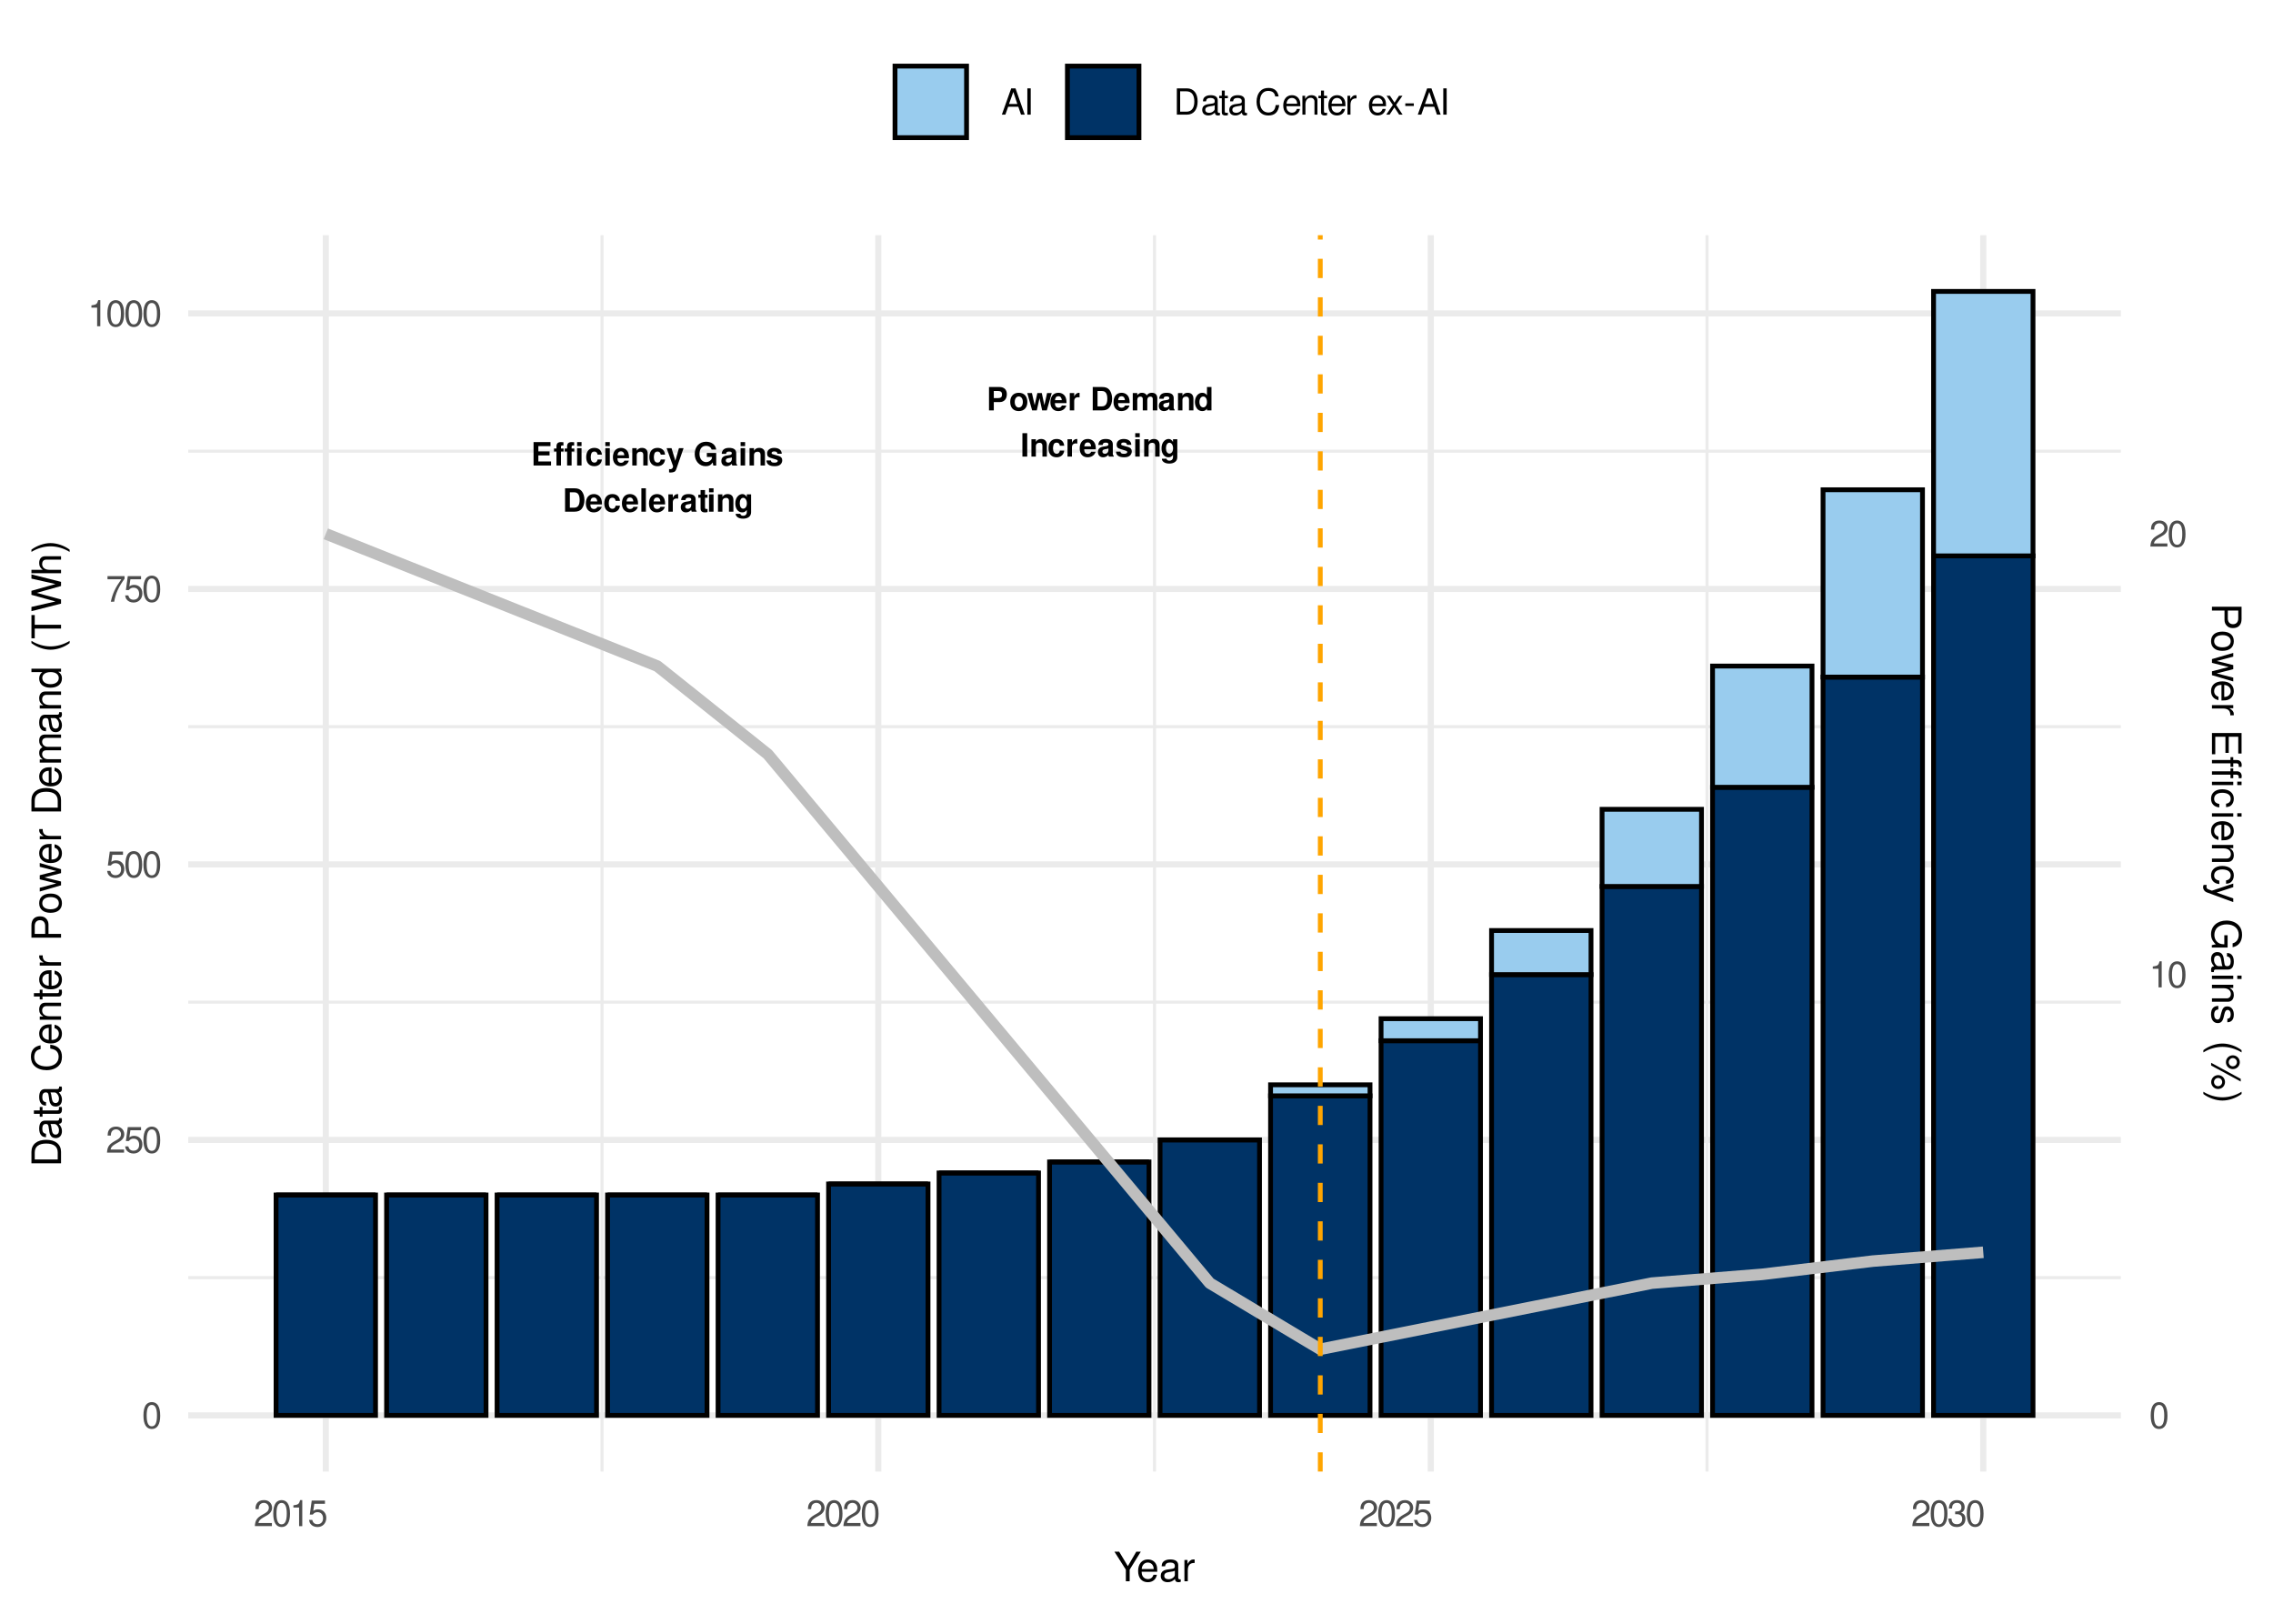 <?xml version="1.0" encoding="UTF-8"?>
<svg xmlns="http://www.w3.org/2000/svg" xmlns:xlink="http://www.w3.org/1999/xlink" width="504" height="360" viewBox="0 0 504 360">
<defs>
<g>
<g id="glyph-0-0">
<path d="M 1.609 -1.844 L 2.938 -1.844 C 3.891 -1.844 4.5 -2.531 4.5 -3.578 C 4.5 -4.609 3.906 -5.188 2.828 -5.188 L 0.547 -5.188 L 0.547 0 L 1.609 0 Z M 1.609 -2.734 L 1.609 -4.297 L 2.609 -4.297 C 3.172 -4.297 3.438 -4.047 3.438 -3.516 C 3.438 -2.984 3.172 -2.734 2.609 -2.734 Z M 1.609 -2.734 "/>
</g>
<g id="glyph-0-1">
<path d="M 2.141 -3.906 C 0.969 -3.906 0.25 -3.125 0.25 -1.875 C 0.25 -0.609 0.969 0.156 2.141 0.156 C 3.312 0.156 4.047 -0.609 4.047 -1.844 C 4.047 -3.141 3.344 -3.906 2.141 -3.906 Z M 2.141 -3.094 C 2.688 -3.094 3.047 -2.609 3.047 -1.859 C 3.047 -1.141 2.688 -0.641 2.141 -0.641 C 1.609 -0.641 1.25 -1.125 1.25 -1.875 C 1.25 -2.609 1.609 -3.094 2.141 -3.094 Z M 2.141 -3.094 "/>
</g>
<g id="glyph-0-2">
<path d="M 4.359 0 L 5.453 -3.844 L 4.422 -3.844 L 3.828 -1.156 L 3.25 -3.844 L 2.266 -3.844 L 1.672 -1.156 L 1.062 -3.844 L 0.031 -3.844 L 1.109 0 L 2.141 0 L 2.75 -2.703 L 3.328 0 Z M 4.359 0 "/>
</g>
<g id="glyph-0-3">
<path d="M 3.719 -1.609 C 3.734 -1.688 3.734 -1.734 3.734 -1.781 C 3.734 -2.156 3.672 -2.516 3.578 -2.781 C 3.328 -3.484 2.703 -3.906 1.938 -3.906 C 0.828 -3.906 0.156 -3.109 0.156 -1.812 C 0.156 -0.594 0.828 0.156 1.906 0.156 C 2.766 0.156 3.469 -0.312 3.688 -1.078 L 2.703 -1.078 C 2.594 -0.781 2.312 -0.594 1.953 -0.594 C 1.656 -0.594 1.438 -0.719 1.297 -0.938 C 1.203 -1.078 1.172 -1.25 1.156 -1.609 Z M 1.172 -2.266 C 1.234 -2.859 1.484 -3.141 1.922 -3.141 C 2.375 -3.141 2.641 -2.844 2.688 -2.266 Z M 1.172 -2.266 "/>
</g>
<g id="glyph-0-4">
<path d="M 0.453 -3.844 L 0.453 0 L 1.438 0 L 1.438 -2.047 C 1.438 -2.625 1.734 -2.922 2.312 -2.922 C 2.422 -2.922 2.5 -2.906 2.625 -2.891 L 2.625 -3.891 C 2.578 -3.906 2.547 -3.906 2.516 -3.906 C 2.047 -3.906 1.656 -3.609 1.438 -3.078 L 1.438 -3.844 Z M 0.453 -3.844 "/>
</g>
<g id="glyph-0-5">
</g>
<g id="glyph-0-6">
<path d="M 0.547 0 L 2.578 0 C 3.359 0 3.859 -0.188 4.219 -0.609 C 4.625 -1.094 4.844 -1.781 4.844 -2.594 C 4.844 -3.391 4.625 -4.094 4.219 -4.578 C 3.859 -5 3.375 -5.188 2.578 -5.188 L 0.547 -5.188 Z M 1.609 -0.891 L 1.609 -4.297 L 2.578 -4.297 C 3.375 -4.297 3.781 -3.734 3.781 -2.594 C 3.781 -1.453 3.375 -0.891 2.578 -0.891 Z M 1.609 -0.891 "/>
</g>
<g id="glyph-0-7">
<path d="M 0.422 -3.844 L 0.422 0 L 1.422 0 L 1.422 -2.297 C 1.422 -2.781 1.672 -3.062 2.109 -3.062 C 2.438 -3.062 2.641 -2.859 2.641 -2.562 L 2.641 0 L 3.641 0 L 3.641 -2.297 C 3.641 -2.766 3.891 -3.062 4.328 -3.062 C 4.656 -3.062 4.859 -2.859 4.859 -2.562 L 4.859 0 L 5.859 0 L 5.859 -2.719 C 5.859 -3.469 5.406 -3.906 4.641 -3.906 C 4.141 -3.906 3.812 -3.734 3.516 -3.328 C 3.328 -3.703 2.938 -3.906 2.469 -3.906 C 2.031 -3.906 1.734 -3.766 1.422 -3.359 L 1.422 -3.844 Z M 0.422 -3.844 "/>
</g>
<g id="glyph-0-8">
<path d="M 3.719 -0.125 C 3.562 -0.281 3.5 -0.391 3.5 -0.594 L 3.5 -2.719 C 3.5 -3.5 2.969 -3.906 1.922 -3.906 C 0.891 -3.906 0.344 -3.469 0.281 -2.578 L 1.25 -2.578 C 1.297 -2.969 1.453 -3.094 1.953 -3.094 C 2.328 -3.094 2.531 -2.969 2.531 -2.719 C 2.531 -2.594 2.453 -2.484 2.359 -2.422 C 2.219 -2.344 2.219 -2.344 1.734 -2.266 L 1.328 -2.203 C 0.562 -2.062 0.203 -1.672 0.203 -0.984 C 0.203 -0.297 0.656 0.156 1.359 0.156 C 1.797 0.156 2.172 -0.016 2.531 -0.391 C 2.531 -0.188 2.547 -0.109 2.641 0 L 3.719 0 Z M 2.531 -1.547 C 2.531 -0.969 2.234 -0.641 1.734 -0.641 C 1.406 -0.641 1.188 -0.812 1.188 -1.109 C 1.188 -1.406 1.344 -1.547 1.766 -1.625 L 2.109 -1.688 C 2.375 -1.734 2.406 -1.75 2.531 -1.812 Z M 2.531 -1.547 "/>
</g>
<g id="glyph-0-9">
<path d="M 0.453 -3.844 L 0.453 0 L 1.438 0 L 1.438 -2.297 C 1.438 -2.766 1.75 -3.062 2.25 -3.062 C 2.672 -3.062 2.891 -2.828 2.891 -2.375 L 2.891 0 L 3.875 0 L 3.875 -2.578 C 3.875 -3.422 3.422 -3.906 2.594 -3.906 C 2.078 -3.906 1.734 -3.719 1.438 -3.281 L 1.438 -3.844 Z M 0.453 -3.844 "/>
</g>
<g id="glyph-0-10">
<path d="M 2.875 0 L 3.875 0 L 3.875 -5.188 L 2.875 -5.188 L 2.875 -3.344 C 2.625 -3.719 2.297 -3.906 1.812 -3.906 C 0.906 -3.906 0.203 -3.016 0.203 -1.859 C 0.203 -1.344 0.359 -0.812 0.625 -0.453 C 0.875 -0.078 1.344 0.156 1.812 0.156 C 2.297 0.156 2.625 0 2.875 -0.391 Z M 2.047 -3.078 C 2.547 -3.078 2.875 -2.594 2.875 -1.844 C 2.875 -1.156 2.531 -0.672 2.047 -0.672 C 1.547 -0.672 1.203 -1.156 1.203 -1.859 C 1.203 -2.578 1.547 -3.078 2.047 -3.078 Z M 2.047 -3.078 "/>
</g>
<g id="glyph-0-11">
<path d="M 1.516 -5.188 L 0.453 -5.188 L 0.453 0 L 1.516 0 Z M 1.516 -5.188 "/>
</g>
<g id="glyph-0-12">
<path d="M 3.719 -2.406 C 3.641 -3.344 3.016 -3.906 2.047 -3.906 C 0.906 -3.906 0.234 -3.156 0.234 -1.844 C 0.234 -0.578 0.906 0.156 2.047 0.156 C 2.969 0.156 3.625 -0.406 3.719 -1.328 L 2.766 -1.328 C 2.641 -0.828 2.438 -0.641 2.047 -0.641 C 1.531 -0.641 1.234 -1.094 1.234 -1.844 C 1.234 -2.219 1.312 -2.547 1.422 -2.766 C 1.547 -2.984 1.766 -3.094 2.047 -3.094 C 2.453 -3.094 2.641 -2.906 2.766 -2.406 Z M 3.719 -2.406 "/>
</g>
<g id="glyph-0-13">
<path d="M 3.594 -2.609 C 3.578 -3.406 2.953 -3.906 1.922 -3.906 C 0.953 -3.906 0.344 -3.406 0.344 -2.625 C 0.344 -2.375 0.422 -2.141 0.547 -2 C 0.688 -1.859 0.812 -1.797 1.188 -1.672 L 2.375 -1.312 C 2.609 -1.234 2.703 -1.156 2.703 -1 C 2.703 -0.766 2.422 -0.625 1.969 -0.625 C 1.703 -0.625 1.5 -0.656 1.375 -0.75 C 1.266 -0.828 1.219 -0.906 1.188 -1.109 L 0.203 -1.109 C 0.234 -0.266 0.859 0.156 2.016 0.156 C 2.547 0.156 2.953 0.047 3.234 -0.172 C 3.531 -0.406 3.703 -0.766 3.703 -1.141 C 3.703 -1.641 3.453 -1.953 2.938 -2.109 L 1.688 -2.469 C 1.406 -2.547 1.344 -2.609 1.344 -2.766 C 1.344 -2.984 1.562 -3.125 1.906 -3.125 C 2.391 -3.125 2.625 -2.953 2.625 -2.609 Z M 3.594 -2.609 "/>
</g>
<g id="glyph-0-14">
<path d="M 1.469 -3.844 L 0.469 -3.844 L 0.469 0 L 1.469 0 Z M 1.469 -5.188 L 0.469 -5.188 L 0.469 -4.297 L 1.469 -4.297 Z M 1.469 -5.188 "/>
</g>
<g id="glyph-0-15">
<path d="M 2.844 -3.844 L 2.844 -3.25 C 2.562 -3.703 2.266 -3.906 1.859 -3.906 C 1.516 -3.906 1.141 -3.734 0.875 -3.453 C 0.484 -3.062 0.297 -2.5 0.297 -1.828 C 0.297 -0.641 0.922 0.156 1.828 0.156 C 2.25 0.156 2.5 0.031 2.844 -0.391 L 2.844 0.125 C 2.844 0.594 2.516 0.906 2.047 0.906 C 1.688 0.906 1.469 0.75 1.391 0.469 L 0.375 0.469 C 0.375 0.766 0.484 0.969 0.75 1.188 C 1.047 1.422 1.469 1.547 2.016 1.547 C 3.125 1.547 3.797 1.016 3.797 0.125 L 3.797 -3.844 Z M 2.047 -3.078 C 2.516 -3.078 2.859 -2.547 2.859 -1.844 C 2.859 -1.141 2.531 -0.672 2.031 -0.672 C 1.594 -0.672 1.281 -1.141 1.281 -1.844 C 1.281 -2.562 1.594 -3.078 2.047 -3.078 Z M 2.047 -3.078 "/>
</g>
<g id="glyph-0-16">
<path d="M 1.625 -2.234 L 4.109 -2.234 L 4.109 -3.125 L 1.625 -3.125 L 1.625 -4.297 L 4.312 -4.297 L 4.312 -5.188 L 0.562 -5.188 L 0.562 0 L 4.438 0 L 4.438 -0.891 L 1.625 -0.891 Z M 1.625 -2.234 "/>
</g>
<g id="glyph-0-17">
<path d="M 2.219 -3.766 L 1.641 -3.766 L 1.641 -4.141 C 1.641 -4.344 1.719 -4.438 1.906 -4.438 C 2 -4.438 2.094 -4.422 2.188 -4.422 L 2.188 -5.156 C 1.969 -5.172 1.766 -5.188 1.625 -5.188 C 0.953 -5.188 0.641 -4.875 0.641 -4.219 L 0.641 -3.766 L 0.094 -3.766 L 0.094 -3.094 L 0.641 -3.094 L 0.641 0 L 1.641 0 L 1.641 -3.094 L 2.219 -3.094 Z M 4.594 -3.766 L 4 -3.766 L 4 -4.141 C 4 -4.344 4.094 -4.438 4.266 -4.438 C 4.359 -4.438 4.453 -4.422 4.562 -4.422 L 4.562 -5.156 C 4.344 -5.172 4.141 -5.188 3.984 -5.188 C 3.328 -5.188 3 -4.875 3 -4.219 L 3 -3.766 L 2.469 -3.766 L 2.469 -3.094 L 3 -3.094 L 3 0 L 4 0 L 4 -3.094 L 4.594 -3.094 Z M 6.203 -3.844 L 5.219 -3.844 L 5.219 0 L 6.203 0 Z M 6.203 -5.188 L 5.219 -5.188 L 5.219 -4.297 L 6.203 -4.297 Z M 6.203 -5.188 "/>
</g>
<g id="glyph-0-18">
<path d="M 2.797 -3.844 L 2 -1.047 L 1.156 -3.844 L 0.062 -3.844 L 1.5 0.156 C 1.5 0.547 1.25 0.828 0.875 0.828 C 0.797 0.828 0.734 0.812 0.609 0.781 L 0.609 1.531 C 0.766 1.547 0.844 1.562 0.969 1.562 C 1.219 1.562 1.5 1.5 1.688 1.438 C 1.969 1.328 2.078 1.172 2.25 0.703 L 3.828 -3.844 Z M 2.797 -3.844 "/>
</g>
<g id="glyph-0-19">
<path d="M 5.062 -2.781 L 2.984 -2.781 L 2.984 -1.891 L 4.156 -1.891 C 4.125 -1.609 4.062 -1.422 3.906 -1.25 C 3.641 -0.938 3.25 -0.75 2.844 -0.75 C 1.969 -0.75 1.359 -1.5 1.359 -2.562 C 1.359 -3.688 1.906 -4.359 2.812 -4.359 C 3.188 -4.359 3.5 -4.25 3.734 -4.047 C 3.875 -3.922 3.953 -3.797 4.047 -3.531 L 5.062 -3.531 C 4.922 -4.594 4.062 -5.266 2.812 -5.266 C 1.312 -5.266 0.297 -4.172 0.297 -2.547 C 0.297 -0.984 1.328 0.156 2.719 0.156 C 3.422 0.156 3.891 -0.078 4.281 -0.672 L 4.422 0.016 L 5.062 0.016 Z M 5.062 -2.781 "/>
</g>
<g id="glyph-0-20">
<path d="M 1.469 -5.188 L 0.469 -5.188 L 0.469 0 L 1.469 0 Z M 1.469 -5.188 "/>
</g>
<g id="glyph-0-21">
<path d="M 2.141 -3.766 L 1.578 -3.766 L 1.578 -4.797 L 0.594 -4.797 L 0.594 -3.766 L 0.094 -3.766 L 0.094 -3.094 L 0.594 -3.094 L 0.594 -0.734 C 0.594 -0.141 0.906 0.156 1.562 0.156 C 1.797 0.156 1.953 0.141 2.141 0.078 L 2.141 -0.609 C 2.047 -0.594 1.984 -0.594 1.906 -0.594 C 1.656 -0.594 1.578 -0.672 1.578 -1.016 L 1.578 -3.094 L 2.141 -3.094 Z M 2.141 -3.766 "/>
</g>
<g id="glyph-1-0">
<path d="M 2.203 -5.781 C 1.672 -5.781 1.188 -5.547 0.891 -5.156 C 0.531 -4.641 0.344 -3.875 0.344 -2.797 C 0.344 -0.844 0.984 0.188 2.203 0.188 C 3.406 0.188 4.062 -0.844 4.062 -2.75 C 4.062 -3.875 3.875 -4.625 3.5 -5.156 C 3.203 -5.547 2.734 -5.781 2.203 -5.781 Z M 2.203 -5.156 C 2.953 -5.156 3.344 -4.391 3.344 -2.812 C 3.344 -1.172 2.969 -0.406 2.188 -0.406 C 1.438 -0.406 1.062 -1.203 1.062 -2.797 C 1.062 -4.391 1.438 -5.156 2.203 -5.156 Z M 2.203 -5.156 "/>
</g>
<g id="glyph-1-1">
<path d="M 4.047 -0.703 L 1.062 -0.703 C 1.141 -1.172 1.391 -1.484 2.094 -1.906 L 2.891 -2.359 C 3.688 -2.797 4.094 -3.391 4.094 -4.094 C 4.094 -4.578 3.891 -5.031 3.562 -5.328 C 3.219 -5.641 2.812 -5.781 2.266 -5.781 C 1.547 -5.781 1.016 -5.531 0.703 -5.031 C 0.5 -4.734 0.422 -4.375 0.406 -3.781 L 1.109 -3.781 C 1.125 -4.172 1.172 -4.406 1.266 -4.594 C 1.453 -4.953 1.828 -5.172 2.25 -5.172 C 2.891 -5.172 3.375 -4.703 3.375 -4.078 C 3.375 -3.609 3.109 -3.219 2.594 -2.922 L 1.859 -2.5 C 0.688 -1.812 0.344 -1.266 0.266 -0.016 L 4.047 -0.016 Z M 4.047 -0.703 "/>
</g>
<g id="glyph-1-2">
<path d="M 3.812 -5.672 L 0.875 -5.672 L 0.453 -2.578 L 1.109 -2.578 C 1.438 -2.969 1.703 -3.109 2.156 -3.109 C 2.906 -3.109 3.391 -2.594 3.391 -1.75 C 3.391 -0.938 2.906 -0.438 2.141 -0.438 C 1.531 -0.438 1.156 -0.75 0.984 -1.391 L 0.281 -1.391 C 0.375 -0.922 0.453 -0.703 0.625 -0.5 C 0.938 -0.062 1.516 0.188 2.156 0.188 C 3.297 0.188 4.109 -0.641 4.109 -1.844 C 4.109 -2.969 3.359 -3.734 2.266 -3.734 C 1.875 -3.734 1.547 -3.625 1.219 -3.391 L 1.453 -4.969 L 3.812 -4.969 Z M 3.812 -5.672 "/>
</g>
<g id="glyph-1-3">
<path d="M 4.156 -5.672 L 0.375 -5.672 L 0.375 -4.969 L 3.438 -4.969 C 2.078 -3.047 1.531 -1.859 1.109 0 L 1.859 0 C 2.172 -1.812 2.875 -3.375 4.156 -5.078 Z M 4.156 -5.672 "/>
</g>
<g id="glyph-1-4">
<path d="M 2.078 -4.125 L 2.078 0 L 2.781 0 L 2.781 -5.781 L 2.312 -5.781 C 2.062 -4.891 1.906 -4.781 0.812 -4.625 L 0.812 -4.125 Z M 2.078 -4.125 "/>
</g>
<g id="glyph-1-5">
<path d="M 1.766 -2.656 L 2.156 -2.656 C 2.922 -2.656 3.328 -2.297 3.328 -1.609 C 3.328 -0.875 2.891 -0.438 2.156 -0.438 C 1.391 -0.438 1.016 -0.828 0.953 -1.688 L 0.25 -1.688 C 0.281 -1.219 0.375 -0.906 0.5 -0.656 C 0.797 -0.094 1.359 0.188 2.125 0.188 C 3.297 0.188 4.047 -0.516 4.047 -1.609 C 4.047 -2.359 3.766 -2.75 3.094 -2.984 C 3.609 -3.203 3.875 -3.609 3.875 -4.188 C 3.875 -5.188 3.234 -5.781 2.156 -5.781 C 1.016 -5.781 0.406 -5.141 0.375 -3.922 L 1.078 -3.922 C 1.094 -4.266 1.125 -4.469 1.203 -4.641 C 1.375 -4.969 1.719 -5.172 2.156 -5.172 C 2.781 -5.172 3.156 -4.797 3.156 -4.172 C 3.156 -3.766 3.016 -3.516 2.703 -3.375 C 2.516 -3.297 2.25 -3.266 1.766 -3.25 Z M 1.766 -2.656 "/>
</g>
<g id="glyph-1-6">
<path d="M 3.797 -1.75 L 4.391 0 L 5.219 0 L 3.172 -5.828 L 2.219 -5.828 L 0.141 0 L 0.922 0 L 1.547 -1.75 Z M 3.578 -2.375 L 1.734 -2.375 L 2.688 -5.031 Z M 3.578 -2.375 "/>
</g>
<g id="glyph-1-7">
<path d="M 1.547 -5.828 L 0.797 -5.828 L 0.797 0 L 1.547 0 Z M 1.547 -5.828 "/>
</g>
<g id="glyph-1-8">
<path d="M 0.719 0 L 2.953 0 C 4.438 0 5.328 -1.109 5.328 -2.922 C 5.328 -4.734 4.438 -5.828 2.953 -5.828 L 0.719 -5.828 Z M 1.453 -0.656 L 1.453 -5.172 L 2.828 -5.172 C 3.984 -5.172 4.594 -4.406 4.594 -2.906 C 4.594 -1.438 3.984 -0.656 2.828 -0.656 Z M 1.453 -0.656 "/>
</g>
<g id="glyph-1-9">
<path d="M 4.281 -0.391 C 4.203 -0.375 4.172 -0.375 4.141 -0.375 C 3.906 -0.375 3.781 -0.5 3.781 -0.703 L 3.781 -3.172 C 3.781 -3.906 3.234 -4.312 2.203 -4.312 C 1.578 -4.312 1.094 -4.141 0.812 -3.828 C 0.609 -3.609 0.531 -3.375 0.516 -2.953 L 1.188 -2.953 C 1.25 -3.469 1.547 -3.703 2.172 -3.703 C 2.781 -3.703 3.109 -3.469 3.109 -3.078 L 3.109 -2.891 C 3.109 -2.609 2.953 -2.5 2.422 -2.438 C 1.469 -2.312 1.328 -2.281 1.078 -2.172 C 0.578 -1.969 0.344 -1.594 0.344 -1.062 C 0.344 -0.297 0.859 0.188 1.719 0.188 C 2.234 0.188 2.656 0 3.141 -0.438 C 3.188 0 3.391 0.188 3.828 0.188 C 3.969 0.188 4.062 0.172 4.281 0.109 Z M 3.109 -1.312 C 3.109 -1.094 3.047 -0.953 2.844 -0.781 C 2.578 -0.531 2.25 -0.406 1.859 -0.406 C 1.344 -0.406 1.031 -0.641 1.031 -1.078 C 1.031 -1.516 1.312 -1.734 2.047 -1.844 C 2.75 -1.938 2.891 -1.969 3.109 -2.078 Z M 3.109 -1.312 "/>
</g>
<g id="glyph-1-10">
<path d="M 2.031 -4.188 L 1.344 -4.188 L 1.344 -5.344 L 0.688 -5.344 L 0.688 -4.188 L 0.109 -4.188 L 0.109 -3.641 L 0.688 -3.641 L 0.688 -0.484 C 0.688 -0.047 0.969 0.188 1.484 0.188 C 1.656 0.188 1.812 0.172 2.031 0.125 L 2.031 -0.438 C 1.938 -0.406 1.844 -0.406 1.719 -0.406 C 1.422 -0.406 1.344 -0.484 1.344 -0.781 L 1.344 -3.641 L 2.031 -3.641 Z M 2.031 -4.188 "/>
</g>
<g id="glyph-1-11">
</g>
<g id="glyph-1-12">
<path d="M 5.297 -4.031 C 5.062 -5.297 4.328 -5.922 3.047 -5.922 C 2.266 -5.922 1.625 -5.688 1.203 -5.203 C 0.672 -4.625 0.391 -3.797 0.391 -2.844 C 0.391 -1.891 0.688 -1.062 1.219 -0.5 C 1.688 -0.031 2.25 0.188 3.016 0.188 C 4.438 0.188 5.234 -0.578 5.422 -2.125 L 4.641 -2.125 C 4.578 -1.734 4.5 -1.453 4.391 -1.219 C 4.141 -0.75 3.641 -0.469 3.031 -0.469 C 1.859 -0.469 1.125 -1.406 1.125 -2.859 C 1.125 -4.359 1.828 -5.266 2.953 -5.266 C 3.438 -5.266 3.875 -5.141 4.109 -4.906 C 4.328 -4.703 4.453 -4.469 4.531 -4.031 Z M 5.297 -4.031 "/>
</g>
<g id="glyph-1-13">
<path d="M 4.109 -1.875 C 4.109 -2.516 4.062 -2.891 3.938 -3.203 C 3.656 -3.891 3.031 -4.312 2.234 -4.312 C 1.078 -4.312 0.312 -3.422 0.312 -2.047 C 0.312 -0.656 1.047 0.188 2.219 0.188 C 3.188 0.188 3.844 -0.359 4.016 -1.266 L 3.344 -1.266 C 3.156 -0.719 2.781 -0.438 2.25 -0.438 C 1.828 -0.438 1.469 -0.625 1.234 -0.969 C 1.078 -1.219 1.031 -1.453 1.016 -1.875 Z M 1.031 -2.422 C 1.094 -3.188 1.562 -3.703 2.234 -3.703 C 2.906 -3.703 3.391 -3.172 3.391 -2.422 Z M 1.031 -2.422 "/>
</g>
<g id="glyph-1-14">
<path d="M 0.562 -4.188 L 0.562 0 L 1.234 0 L 1.234 -2.312 C 1.234 -3.172 1.688 -3.734 2.375 -3.734 C 2.891 -3.734 3.234 -3.406 3.234 -2.906 L 3.234 0 L 3.891 0 L 3.891 -3.172 C 3.891 -3.859 3.375 -4.312 2.562 -4.312 C 1.938 -4.312 1.547 -4.078 1.172 -3.484 L 1.172 -4.188 Z M 0.562 -4.188 "/>
</g>
<g id="glyph-1-15">
<path d="M 0.547 -4.188 L 0.547 0 L 1.219 0 L 1.219 -2.172 C 1.234 -3.188 1.641 -3.625 2.562 -3.609 L 2.562 -4.281 C 2.453 -4.297 2.391 -4.312 2.312 -4.312 C 1.875 -4.312 1.547 -4.062 1.172 -3.438 L 1.172 -4.188 Z M 0.547 -4.188 "/>
</g>
<g id="glyph-1-16">
<path d="M 2.344 -2.172 L 3.75 -4.188 L 2.984 -4.188 L 1.984 -2.672 L 0.969 -4.188 L 0.219 -4.188 L 1.609 -2.141 L 0.141 0 L 0.891 0 L 1.953 -1.609 L 3.016 0 L 3.781 0 Z M 2.344 -2.172 "/>
</g>
<g id="glyph-1-17">
<path d="M 2.266 -2.5 L 0.375 -2.5 L 0.375 -1.922 L 2.266 -1.922 Z M 2.266 -2.5 "/>
</g>
<g id="glyph-2-0">
<path d="M 3.484 -2.578 L 5.953 -6.562 L 4.953 -6.562 L 3.078 -3.359 L 1.156 -6.562 L 0.109 -6.562 L 2.641 -2.578 L 2.641 0 L 3.484 0 Z M 3.484 -2.578 "/>
</g>
<g id="glyph-2-1">
<path d="M 4.609 -2.109 C 4.609 -2.828 4.562 -3.266 4.422 -3.609 C 4.125 -4.391 3.406 -4.844 2.516 -4.844 C 1.203 -4.844 0.359 -3.859 0.359 -2.297 C 0.359 -0.734 1.172 0.203 2.5 0.203 C 3.578 0.203 4.328 -0.406 4.516 -1.438 L 3.766 -1.438 C 3.562 -0.812 3.125 -0.484 2.531 -0.484 C 2.047 -0.484 1.641 -0.703 1.391 -1.094 C 1.219 -1.375 1.156 -1.641 1.141 -2.109 Z M 1.156 -2.719 C 1.219 -3.594 1.75 -4.156 2.516 -4.156 C 3.281 -4.156 3.812 -3.562 3.812 -2.719 Z M 1.156 -2.719 "/>
</g>
<g id="glyph-2-2">
<path d="M 4.812 -0.438 C 4.734 -0.422 4.703 -0.422 4.656 -0.422 C 4.391 -0.422 4.25 -0.562 4.25 -0.797 L 4.25 -3.562 C 4.25 -4.406 3.641 -4.844 2.469 -4.844 C 1.781 -4.844 1.234 -4.656 0.906 -4.297 C 0.688 -4.062 0.609 -3.781 0.578 -3.328 L 1.344 -3.328 C 1.406 -3.891 1.75 -4.156 2.453 -4.156 C 3.125 -4.156 3.5 -3.906 3.5 -3.453 L 3.5 -3.266 C 3.484 -2.938 3.328 -2.812 2.719 -2.734 C 1.656 -2.594 1.5 -2.562 1.203 -2.453 C 0.656 -2.219 0.375 -1.797 0.375 -1.188 C 0.375 -0.328 0.969 0.203 1.922 0.203 C 2.516 0.203 3 0 3.531 -0.484 C 3.578 0 3.812 0.203 4.297 0.203 C 4.469 0.203 4.562 0.188 4.812 0.125 Z M 3.5 -1.484 C 3.5 -1.234 3.422 -1.078 3.203 -0.875 C 2.891 -0.594 2.531 -0.453 2.094 -0.453 C 1.5 -0.453 1.156 -0.734 1.156 -1.203 C 1.156 -1.703 1.484 -1.953 2.297 -2.062 C 3.094 -2.172 3.25 -2.219 3.5 -2.328 Z M 3.5 -1.484 "/>
</g>
<g id="glyph-2-3">
<path d="M 0.625 -4.719 L 0.625 0 L 1.375 0 L 1.375 -2.453 C 1.391 -3.578 1.859 -4.094 2.891 -4.062 L 2.891 -4.828 C 2.766 -4.844 2.688 -4.844 2.594 -4.844 C 2.109 -4.844 1.75 -4.562 1.312 -3.859 L 1.312 -4.719 Z M 0.625 -4.719 "/>
</g>
<g id="glyph-3-0">
<path d="M 0 -0.797 L 0 -3.328 C 0 -4.984 -1.234 -6 -3.281 -6 C -5.312 -6 -6.562 -5 -6.562 -3.328 L -6.562 -0.797 Z M -0.734 -1.641 L -5.828 -1.641 L -5.828 -3.188 C -5.828 -4.484 -4.953 -5.172 -3.281 -5.172 C -1.609 -5.172 -0.734 -4.484 -0.734 -3.188 Z M -0.734 -1.641 "/>
</g>
<g id="glyph-3-1">
<path d="M -0.438 -4.812 C -0.422 -4.734 -0.422 -4.703 -0.422 -4.656 C -0.422 -4.391 -0.562 -4.25 -0.797 -4.25 L -3.562 -4.25 C -4.406 -4.25 -4.844 -3.641 -4.844 -2.469 C -4.844 -1.781 -4.656 -1.234 -4.297 -0.906 C -4.062 -0.688 -3.781 -0.609 -3.328 -0.578 L -3.328 -1.344 C -3.891 -1.406 -4.156 -1.75 -4.156 -2.453 C -4.156 -3.125 -3.906 -3.5 -3.453 -3.5 L -3.266 -3.5 C -2.938 -3.484 -2.812 -3.328 -2.734 -2.719 C -2.594 -1.656 -2.562 -1.5 -2.453 -1.203 C -2.219 -0.656 -1.797 -0.375 -1.188 -0.375 C -0.328 -0.375 0.203 -0.969 0.203 -1.922 C 0.203 -2.516 0 -3 -0.484 -3.531 C 0 -3.578 0.203 -3.812 0.203 -4.297 C 0.203 -4.469 0.188 -4.562 0.125 -4.812 Z M -1.484 -3.5 C -1.234 -3.5 -1.078 -3.422 -0.875 -3.203 C -0.594 -2.891 -0.453 -2.531 -0.453 -2.094 C -0.453 -1.5 -0.734 -1.156 -1.203 -1.156 C -1.703 -1.156 -1.953 -1.484 -2.062 -2.297 C -2.172 -3.094 -2.219 -3.25 -2.328 -3.5 Z M -1.484 -3.5 "/>
</g>
<g id="glyph-3-2">
<path d="M -4.719 -2.281 L -4.719 -1.516 L -6.016 -1.516 L -6.016 -0.766 L -4.719 -0.766 L -4.719 -0.125 L -4.109 -0.125 L -4.109 -0.766 L -0.547 -0.766 C -0.047 -0.766 0.203 -1.094 0.203 -1.672 C 0.203 -1.875 0.188 -2.031 0.141 -2.281 L -0.484 -2.281 C -0.453 -2.172 -0.453 -2.078 -0.453 -1.922 C -0.453 -1.609 -0.547 -1.516 -0.875 -1.516 L -4.109 -1.516 L -4.109 -2.281 Z M -4.719 -2.281 "/>
</g>
<g id="glyph-3-3">
</g>
<g id="glyph-3-4">
<path d="M -4.531 -5.953 C -5.969 -5.703 -6.672 -4.875 -6.672 -3.422 C -6.672 -2.547 -6.391 -1.844 -5.844 -1.344 C -5.203 -0.75 -4.266 -0.438 -3.203 -0.438 C -2.125 -0.438 -1.203 -0.766 -0.562 -1.375 C -0.031 -1.891 0.203 -2.531 0.203 -3.391 C 0.203 -5 -0.656 -5.891 -2.391 -6.094 L -2.391 -5.234 C -1.938 -5.156 -1.641 -5.062 -1.375 -4.938 C -0.844 -4.656 -0.531 -4.109 -0.531 -3.406 C -0.531 -2.094 -1.578 -1.266 -3.219 -1.266 C -4.891 -1.266 -5.938 -2.047 -5.938 -3.328 C -5.938 -3.859 -5.781 -4.359 -5.516 -4.625 C -5.297 -4.875 -5.016 -5 -4.531 -5.109 Z M -4.531 -5.953 "/>
</g>
<g id="glyph-3-5">
<path d="M -2.109 -4.609 C -2.828 -4.609 -3.266 -4.562 -3.609 -4.422 C -4.391 -4.125 -4.844 -3.406 -4.844 -2.516 C -4.844 -1.203 -3.859 -0.359 -2.297 -0.359 C -0.734 -0.359 0.203 -1.172 0.203 -2.5 C 0.203 -3.578 -0.406 -4.328 -1.438 -4.516 L -1.438 -3.766 C -0.812 -3.562 -0.484 -3.125 -0.484 -2.531 C -0.484 -2.047 -0.703 -1.641 -1.094 -1.391 C -1.375 -1.219 -1.641 -1.156 -2.109 -1.141 Z M -2.719 -1.156 C -3.594 -1.219 -4.156 -1.75 -4.156 -2.516 C -4.156 -3.281 -3.562 -3.812 -2.719 -3.812 Z M -2.719 -1.156 "/>
</g>
<g id="glyph-3-6">
<path d="M -4.719 -0.625 L 0 -0.625 L 0 -1.391 L -2.594 -1.391 C -3.562 -1.391 -4.188 -1.891 -4.188 -2.656 C -4.188 -3.266 -3.828 -3.641 -3.266 -3.641 L 0 -3.641 L 0 -4.391 L -3.562 -4.391 C -4.344 -4.391 -4.844 -3.797 -4.844 -2.891 C -4.844 -2.188 -4.578 -1.734 -3.922 -1.328 L -4.719 -1.328 Z M -4.719 -0.625 "/>
</g>
<g id="glyph-3-7">
<path d="M -4.719 -0.625 L 0 -0.625 L 0 -1.375 L -2.453 -1.375 C -3.578 -1.391 -4.094 -1.859 -4.062 -2.891 L -4.828 -2.891 C -4.844 -2.766 -4.844 -2.688 -4.844 -2.594 C -4.844 -2.109 -4.562 -1.75 -3.859 -1.312 L -4.719 -1.312 Z M -4.719 -0.625 "/>
</g>
<g id="glyph-3-8">
<path d="M -2.781 -1.656 L -2.781 -3.719 C -2.781 -4.234 -2.938 -4.641 -3.25 -4.984 C -3.609 -5.375 -4.031 -5.547 -4.641 -5.547 C -5.875 -5.547 -6.562 -4.828 -6.562 -3.531 L -6.562 -0.812 L 0 -0.812 L 0 -1.656 Z M -3.516 -1.656 L -5.828 -1.656 L -5.828 -3.406 C -5.828 -4.203 -5.391 -4.688 -4.672 -4.688 C -3.953 -4.688 -3.516 -4.203 -3.516 -3.406 Z M -3.516 -1.656 "/>
</g>
<g id="glyph-3-9">
<path d="M -4.844 -2.453 C -4.844 -1.109 -3.906 -0.328 -2.328 -0.328 C -0.734 -0.328 0.203 -1.109 0.203 -2.453 C 0.203 -3.781 -0.734 -4.594 -2.281 -4.594 C -3.922 -4.594 -4.844 -3.812 -4.844 -2.453 Z M -4.156 -2.453 C -4.156 -3.297 -3.469 -3.812 -2.297 -3.812 C -1.172 -3.812 -0.484 -3.281 -0.484 -2.453 C -0.484 -1.625 -1.172 -1.109 -2.328 -1.109 C -3.469 -1.109 -4.156 -1.625 -4.156 -2.453 Z M -4.156 -2.453 "/>
</g>
<g id="glyph-3-10">
<path d="M 0 -4.984 L -4.719 -6.375 L -4.719 -5.531 L -1.047 -4.594 L -4.719 -3.656 L -4.719 -2.75 L -1.047 -1.844 L -4.719 -0.875 L -4.719 -0.047 L 0 -1.422 L 0 -2.266 L -3.703 -3.172 L 0 -4.125 Z M 0 -4.984 "/>
</g>
<g id="glyph-3-11">
<path d="M -4.719 -0.625 L 0 -0.625 L 0 -1.391 L -2.969 -1.391 C -3.641 -1.391 -4.188 -1.875 -4.188 -2.5 C -4.188 -3.047 -3.859 -3.359 -3.25 -3.359 L 0 -3.359 L 0 -4.125 L -2.969 -4.125 C -3.641 -4.125 -4.188 -4.609 -4.188 -5.234 C -4.188 -5.781 -3.844 -6.109 -3.25 -6.109 L 0 -6.109 L 0 -6.859 L -3.531 -6.859 C -4.391 -6.859 -4.844 -6.375 -4.844 -5.484 C -4.844 -4.859 -4.656 -4.484 -4.125 -4.047 C -4.641 -3.766 -4.844 -3.391 -4.844 -2.766 C -4.844 -2.141 -4.609 -1.719 -4.047 -1.328 L -4.719 -1.328 Z M -4.719 -0.625 "/>
</g>
<g id="glyph-3-12">
<path d="M -6.562 -4.453 L -6.562 -3.703 L -4.125 -3.703 C -4.594 -3.391 -4.844 -2.891 -4.844 -2.266 C -4.844 -1.031 -3.875 -0.234 -2.359 -0.234 C -0.781 -0.234 0.203 -1.016 0.203 -2.281 C 0.203 -2.938 -0.031 -3.391 -0.625 -3.781 L 0 -3.781 L 0 -4.453 Z M -4.156 -2.391 C -4.156 -3.188 -3.438 -3.703 -2.297 -3.703 C -1.219 -3.703 -0.5 -3.188 -0.5 -2.391 C -0.5 -1.562 -1.219 -1.016 -2.328 -1.016 C -3.422 -1.016 -4.156 -1.562 -4.156 -2.391 Z M -4.156 -2.391 "/>
</g>
<g id="glyph-3-13">
<path d="M -6.562 -2.125 C -5.375 -1.219 -3.75 -0.656 -2.328 -0.656 C -0.906 -0.656 0.734 -1.219 1.906 -2.125 L 1.906 -2.625 C 0.625 -1.828 -0.891 -1.391 -2.328 -1.391 C -3.766 -1.391 -5.281 -1.828 -6.562 -2.625 Z M -6.562 -2.125 "/>
</g>
<g id="glyph-3-14">
<path d="M -5.828 -3.188 L -5.828 -5.344 L -6.562 -5.344 L -6.562 -0.188 L -5.828 -0.188 L -5.828 -2.344 L 0 -2.344 L 0 -3.188 Z M -5.828 -3.188 "/>
</g>
<g id="glyph-3-15">
<path d="M 0 -6.703 L -6.562 -8.359 L -6.562 -7.422 L -1.234 -6.219 L -6.562 -4.719 L -6.562 -3.828 L -1.234 -2.359 L -6.562 -1.141 L -6.562 -0.203 L 0 -1.875 L 0 -2.797 L -5.391 -4.266 L 0 -5.781 Z M 0 -6.703 "/>
</g>
<g id="glyph-3-16">
<path d="M -6.562 -0.625 L 0 -0.625 L 0 -1.375 L -2.594 -1.375 C -3.562 -1.375 -4.188 -1.875 -4.188 -2.656 C -4.188 -2.906 -4.125 -3.141 -3.984 -3.328 C -3.828 -3.531 -3.594 -3.625 -3.266 -3.625 L 0 -3.625 L 0 -4.375 L -3.562 -4.375 C -4.359 -4.375 -4.844 -3.812 -4.844 -2.891 C -4.844 -2.219 -4.641 -1.812 -4.062 -1.375 L -6.562 -1.375 Z M -6.562 -0.625 "/>
</g>
<g id="glyph-3-17">
<path d="M 1.906 -0.844 C 0.734 -1.734 -0.906 -2.297 -2.328 -2.297 C -3.75 -2.297 -5.375 -1.734 -6.562 -0.844 L -6.562 -0.344 C -5.281 -1.141 -3.766 -1.578 -2.328 -1.578 C -0.891 -1.578 0.625 -1.141 1.906 -0.344 Z M 1.906 -0.844 "/>
</g>
<g id="glyph-4-0">
<path d="M 2.781 1.656 L 2.781 3.719 C 2.781 4.234 2.938 4.641 3.25 4.984 C 3.609 5.375 4.031 5.547 4.641 5.547 C 5.875 5.547 6.562 4.828 6.562 3.531 L 6.562 0.812 L 0 0.812 L 0 1.656 Z M 3.516 1.656 L 5.828 1.656 L 5.828 3.406 C 5.828 4.203 5.391 4.688 4.672 4.688 C 3.953 4.688 3.516 4.203 3.516 3.406 Z M 3.516 1.656 "/>
</g>
<g id="glyph-4-1">
<path d="M 4.844 2.453 C 4.844 1.109 3.906 0.328 2.328 0.328 C 0.734 0.328 -0.203 1.109 -0.203 2.453 C -0.203 3.781 0.734 4.594 2.281 4.594 C 3.922 4.594 4.844 3.812 4.844 2.453 Z M 4.156 2.453 C 4.156 3.297 3.469 3.812 2.297 3.812 C 1.172 3.812 0.484 3.281 0.484 2.453 C 0.484 1.625 1.172 1.109 2.328 1.109 C 3.469 1.109 4.156 1.625 4.156 2.453 Z M 4.156 2.453 "/>
</g>
<g id="glyph-4-2">
<path d="M 0 4.984 L 4.719 6.375 L 4.719 5.531 L 1.047 4.594 L 4.719 3.656 L 4.719 2.75 L 1.047 1.844 L 4.719 0.875 L 4.719 0.047 L 0 1.422 L 0 2.266 L 3.703 3.172 L 0 4.125 Z M 0 4.984 "/>
</g>
<g id="glyph-4-3">
<path d="M 2.109 4.609 C 2.828 4.609 3.266 4.562 3.609 4.422 C 4.391 4.125 4.844 3.406 4.844 2.516 C 4.844 1.203 3.859 0.359 2.297 0.359 C 0.734 0.359 -0.203 1.172 -0.203 2.5 C -0.203 3.578 0.406 4.328 1.438 4.516 L 1.438 3.766 C 0.812 3.562 0.484 3.125 0.484 2.531 C 0.484 2.047 0.703 1.641 1.094 1.391 C 1.375 1.219 1.641 1.156 2.109 1.141 Z M 2.719 1.156 C 3.594 1.219 4.156 1.75 4.156 2.516 C 4.156 3.281 3.562 3.812 2.719 3.812 Z M 2.719 1.156 "/>
</g>
<g id="glyph-4-4">
<path d="M 4.719 0.625 L 0 0.625 L 0 1.375 L 2.453 1.375 C 3.578 1.391 4.094 1.859 4.062 2.891 L 4.828 2.891 C 4.844 2.766 4.844 2.688 4.844 2.594 C 4.844 2.109 4.562 1.75 3.859 1.312 L 4.719 1.312 Z M 4.719 0.625 "/>
</g>
<g id="glyph-4-5">
</g>
<g id="glyph-4-6">
<path d="M 2.984 1.641 L 2.984 5.219 L 3.719 5.219 L 3.719 1.641 L 5.828 1.641 L 5.828 5.359 L 6.562 5.359 L 6.562 0.812 L 0 0.812 L 0 5.516 L 0.734 5.516 L 0.734 1.641 Z M 2.984 1.641 "/>
</g>
<g id="glyph-4-7">
<path d="M 4.719 2.328 L 4.719 1.531 L 5.453 1.531 C 5.766 1.531 5.938 1.703 5.938 2.062 C 5.938 2.125 5.938 2.156 5.922 2.328 L 6.547 2.328 C 6.578 2.156 6.594 2.047 6.594 1.906 C 6.594 1.203 6.188 0.797 5.516 0.797 L 4.719 0.797 L 4.719 0.156 L 4.109 0.156 L 4.109 0.797 L 0 0.797 L 0 1.531 L 4.109 1.531 L 4.109 2.328 Z M 4.719 4.828 L 4.719 4.047 L 5.453 4.047 C 5.766 4.047 5.938 4.219 5.938 4.562 C 5.938 4.625 5.938 4.656 5.922 4.828 L 6.547 4.828 C 6.578 4.656 6.594 4.547 6.594 4.406 C 6.594 3.703 6.188 3.297 5.516 3.297 L 4.719 3.297 L 4.719 2.656 L 4.109 2.656 L 4.109 3.297 L 0 3.297 L 0 4.047 L 4.109 4.047 L 4.109 4.828 Z M 4.719 6.359 L 4.719 5.609 L 0 5.609 L 0 6.359 Z M 6.562 6.359 L 6.562 5.594 L 5.609 5.594 L 5.609 6.359 Z M 6.562 6.359 "/>
</g>
<g id="glyph-4-8">
<path d="M 3.125 4.234 C 3.594 4.203 3.891 4.109 4.156 3.922 C 4.594 3.594 4.844 3.031 4.844 2.375 C 4.844 1.094 3.844 0.281 2.281 0.281 C 0.75 0.281 -0.203 1.094 -0.203 2.359 C -0.203 3.484 0.469 4.203 1.625 4.297 L 1.625 3.531 C 0.859 3.406 0.484 3.031 0.484 2.391 C 0.484 1.562 1.156 1.062 2.281 1.062 C 3.453 1.062 4.156 1.547 4.156 2.359 C 4.156 3 3.781 3.391 3.125 3.484 Z M 3.125 4.234 "/>
</g>
<g id="glyph-4-9">
<path d="M 4.719 1.344 L 4.719 0.609 L 0 0.609 L 0 1.344 Z M 6.562 1.344 L 6.562 0.594 L 5.609 0.594 L 5.609 1.344 Z M 6.562 1.344 "/>
</g>
<g id="glyph-4-10">
<path d="M 4.719 0.625 L 0 0.625 L 0 1.391 L 2.594 1.391 C 3.562 1.391 4.188 1.891 4.188 2.656 C 4.188 3.266 3.828 3.641 3.266 3.641 L 0 3.641 L 0 4.391 L 3.562 4.391 C 4.344 4.391 4.844 3.797 4.844 2.891 C 4.844 2.188 4.578 1.734 3.922 1.328 L 4.719 1.328 Z M 4.719 0.625 "/>
</g>
<g id="glyph-4-11">
<path d="M 4.719 3.484 L 1.047 2.188 L 4.719 0.984 L 4.719 0.188 L -0.016 1.766 L -0.766 1.484 C -1.094 1.359 -1.219 1.203 -1.219 0.875 C -1.219 0.75 -1.203 0.641 -1.172 0.484 L -1.844 0.484 C -1.922 0.641 -1.969 0.797 -1.969 0.984 C -1.969 1.234 -1.875 1.5 -1.734 1.688 C -1.562 1.922 -1.375 2.062 -0.984 2.203 L 4.719 4.297 Z M 4.719 3.484 "/>
</g>
<g id="glyph-4-12">
<path d="M 3.469 6.375 L 3.469 3.641 L 2.734 3.641 L 2.734 5.641 L 2.547 5.641 C 1.375 5.641 0.531 4.781 0.531 3.578 C 0.531 2.922 0.781 2.312 1.203 1.922 C 1.672 1.5 2.453 1.234 3.266 1.234 C 4.875 1.234 5.938 2.156 5.938 3.531 C 5.938 4.531 5.422 5.25 4.578 5.438 L 4.578 6.297 C 5.906 6.062 6.672 5.047 6.672 3.547 C 6.672 2.75 6.469 2.094 6.031 1.578 C 5.406 0.812 4.391 0.391 3.219 0.391 C 1.203 0.391 -0.203 1.625 -0.203 3.406 C -0.203 4.297 0.125 5 0.844 5.641 L -0.031 5.844 L -0.031 6.375 Z M 3.469 6.375 "/>
</g>
<g id="glyph-4-13">
<path d="M 0.438 4.812 C 0.422 4.734 0.422 4.703 0.422 4.656 C 0.422 4.391 0.562 4.25 0.797 4.25 L 3.562 4.25 C 4.406 4.25 4.844 3.641 4.844 2.469 C 4.844 1.781 4.656 1.234 4.297 0.906 C 4.062 0.688 3.781 0.609 3.328 0.578 L 3.328 1.344 C 3.891 1.406 4.156 1.75 4.156 2.453 C 4.156 3.125 3.906 3.5 3.453 3.5 L 3.266 3.5 C 2.938 3.484 2.812 3.328 2.734 2.719 C 2.594 1.656 2.562 1.5 2.453 1.203 C 2.219 0.656 1.797 0.375 1.188 0.375 C 0.328 0.375 -0.203 0.969 -0.203 1.922 C -0.203 2.516 0 3 0.484 3.531 C 0 3.578 -0.203 3.812 -0.203 4.297 C -0.203 4.469 -0.188 4.562 -0.125 4.812 Z M 1.484 3.5 C 1.234 3.5 1.078 3.422 0.875 3.203 C 0.594 2.891 0.453 2.531 0.453 2.094 C 0.453 1.5 0.734 1.156 1.203 1.156 C 1.703 1.156 1.953 1.484 2.062 2.297 C 2.172 3.094 2.219 3.25 2.328 3.5 Z M 1.484 3.5 "/>
</g>
<g id="glyph-4-14">
<path d="M 3.406 3.938 C 4.328 3.938 4.844 3.328 4.844 2.234 C 4.844 1.141 4.281 0.422 3.406 0.422 C 2.672 0.422 2.328 0.797 2.047 1.922 L 1.875 2.625 C 1.75 3.141 1.562 3.344 1.234 3.344 C 0.781 3.344 0.484 2.906 0.484 2.25 C 0.484 1.844 0.609 1.5 0.797 1.312 C 0.938 1.203 1.078 1.141 1.406 1.094 L 1.406 0.312 C 0.312 0.344 -0.203 0.953 -0.203 2.188 C -0.203 3.375 0.375 4.125 1.281 4.125 C 1.984 4.125 2.375 3.734 2.594 2.797 L 2.766 2.078 C 2.922 1.469 3.109 1.203 3.453 1.203 C 3.891 1.203 4.156 1.594 4.156 2.203 C 4.156 2.812 3.891 3.125 3.406 3.156 Z M 3.406 3.938 "/>
</g>
<g id="glyph-4-15">
<path d="M 6.562 2.125 C 5.375 1.219 3.75 0.656 2.328 0.656 C 0.906 0.656 -0.734 1.219 -1.906 2.125 L -1.906 2.625 C -0.625 1.828 0.891 1.391 2.328 1.391 C 3.766 1.391 5.281 1.828 6.562 2.625 Z M 6.562 2.125 "/>
</g>
<g id="glyph-4-16">
<path d="M 6.172 1.797 C 6.172 0.938 5.469 0.266 4.625 0.266 C 3.781 0.266 3.094 0.938 3.094 1.797 C 3.094 2.641 3.781 3.328 4.609 3.328 C 5.484 3.328 6.172 2.656 6.172 1.797 Z M 5.531 1.797 C 5.531 2.297 5.125 2.703 4.609 2.703 C 4.125 2.703 3.719 2.297 3.719 1.797 C 3.719 1.297 4.125 0.875 4.625 0.875 C 5.125 0.875 5.531 1.281 5.531 1.797 Z M 6.375 5.484 L -0.188 1.922 L -0.188 2.516 L 6.375 6.078 Z M 2.891 6.188 C 2.891 5.344 2.219 4.656 1.375 4.656 C 0.516 4.656 -0.172 5.344 -0.172 6.203 C -0.172 7.031 0.516 7.734 1.344 7.734 C 2.219 7.734 2.891 7.062 2.891 6.188 Z M 2.266 6.188 C 2.266 6.703 1.859 7.109 1.344 7.109 C 0.859 7.109 0.453 6.703 0.453 6.203 C 0.453 5.688 0.859 5.281 1.375 5.281 C 1.859 5.281 2.266 5.688 2.266 6.188 Z M 2.266 6.188 "/>
</g>
<g id="glyph-4-17">
<path d="M -1.906 0.844 C -0.734 1.734 0.906 2.297 2.328 2.297 C 3.75 2.297 5.375 1.734 6.562 0.844 L 6.562 0.344 C 5.281 1.141 3.766 1.578 2.328 1.578 C 0.891 1.578 -0.625 1.141 -1.906 0.344 Z M -1.906 0.844 "/>
</g>
</g>
<clipPath id="clip-0">
<path clip-rule="nonzero" d="M 41.738 282 L 470.266 282 L 470.266 284 L 41.738 284 Z M 41.738 282 "/>
</clipPath>
<clipPath id="clip-1">
<path clip-rule="nonzero" d="M 41.738 221 L 470.266 221 L 470.266 223 L 41.738 223 Z M 41.738 221 "/>
</clipPath>
<clipPath id="clip-2">
<path clip-rule="nonzero" d="M 41.738 160 L 470.266 160 L 470.266 162 L 41.738 162 Z M 41.738 160 "/>
</clipPath>
<clipPath id="clip-3">
<path clip-rule="nonzero" d="M 41.738 99 L 470.266 99 L 470.266 101 L 41.738 101 Z M 41.738 99 "/>
</clipPath>
<clipPath id="clip-4">
<path clip-rule="nonzero" d="M 133 52.148 L 134 52.148 L 134 326.262 L 133 326.262 Z M 133 52.148 "/>
</clipPath>
<clipPath id="clip-5">
<path clip-rule="nonzero" d="M 255 52.148 L 257 52.148 L 257 326.262 L 255 326.262 Z M 255 52.148 "/>
</clipPath>
<clipPath id="clip-6">
<path clip-rule="nonzero" d="M 378 52.148 L 379 52.148 L 379 326.262 L 378 326.262 Z M 378 52.148 "/>
</clipPath>
<clipPath id="clip-7">
<path clip-rule="nonzero" d="M 41.738 313 L 470.266 313 L 470.266 315 L 41.738 315 Z M 41.738 313 "/>
</clipPath>
<clipPath id="clip-8">
<path clip-rule="nonzero" d="M 41.738 252 L 470.266 252 L 470.266 254 L 41.738 254 Z M 41.738 252 "/>
</clipPath>
<clipPath id="clip-9">
<path clip-rule="nonzero" d="M 41.738 190 L 470.266 190 L 470.266 193 L 41.738 193 Z M 41.738 190 "/>
</clipPath>
<clipPath id="clip-10">
<path clip-rule="nonzero" d="M 41.738 129 L 470.266 129 L 470.266 132 L 41.738 132 Z M 41.738 129 "/>
</clipPath>
<clipPath id="clip-11">
<path clip-rule="nonzero" d="M 41.738 68 L 470.266 68 L 470.266 71 L 41.738 71 Z M 41.738 68 "/>
</clipPath>
<clipPath id="clip-12">
<path clip-rule="nonzero" d="M 71 52.148 L 73 52.148 L 73 326.262 L 71 326.262 Z M 71 52.148 "/>
</clipPath>
<clipPath id="clip-13">
<path clip-rule="nonzero" d="M 194 52.148 L 196 52.148 L 196 326.262 L 194 326.262 Z M 194 52.148 "/>
</clipPath>
<clipPath id="clip-14">
<path clip-rule="nonzero" d="M 316 52.148 L 318 52.148 L 318 326.262 L 316 326.262 Z M 316 52.148 "/>
</clipPath>
<clipPath id="clip-15">
<path clip-rule="nonzero" d="M 439 52.148 L 441 52.148 L 441 326.262 L 439 326.262 Z M 439 52.148 "/>
</clipPath>
<clipPath id="clip-16">
<path clip-rule="nonzero" d="M 292 52.148 L 294 52.148 L 294 326.262 L 292 326.262 Z M 292 52.148 "/>
</clipPath>
</defs>
<rect x="-50.4" y="-36" width="604.8" height="432" fill="rgb(100%, 100%, 100%)" fill-opacity="1"/>
<g clip-path="url(#clip-0)">
<path fill="none" stroke-width="0.679" stroke-linecap="butt" stroke-linejoin="round" stroke="rgb(92.157%, 92.157%, 92.157%)" stroke-opacity="1" stroke-miterlimit="10" d="M 41.738 283.266 L 470.262 283.266 "/>
</g>
<g clip-path="url(#clip-1)">
<path fill="none" stroke-width="0.679" stroke-linecap="butt" stroke-linejoin="round" stroke="rgb(92.157%, 92.157%, 92.157%)" stroke-opacity="1" stroke-miterlimit="10" d="M 41.738 222.188 L 470.262 222.188 "/>
</g>
<g clip-path="url(#clip-2)">
<path fill="none" stroke-width="0.679" stroke-linecap="butt" stroke-linejoin="round" stroke="rgb(92.157%, 92.157%, 92.157%)" stroke-opacity="1" stroke-miterlimit="10" d="M 41.738 161.109 L 470.262 161.109 "/>
</g>
<g clip-path="url(#clip-3)">
<path fill="none" stroke-width="0.679" stroke-linecap="butt" stroke-linejoin="round" stroke="rgb(92.157%, 92.157%, 92.157%)" stroke-opacity="1" stroke-miterlimit="10" d="M 41.738 100.035 L 470.262 100.035 "/>
</g>
<g clip-path="url(#clip-4)">
<path fill="none" stroke-width="0.679" stroke-linecap="butt" stroke-linejoin="round" stroke="rgb(92.157%, 92.157%, 92.157%)" stroke-opacity="1" stroke-miterlimit="10" d="M 133.492 326.262 L 133.492 52.148 "/>
</g>
<g clip-path="url(#clip-5)">
<path fill="none" stroke-width="0.679" stroke-linecap="butt" stroke-linejoin="round" stroke="rgb(92.157%, 92.157%, 92.157%)" stroke-opacity="1" stroke-miterlimit="10" d="M 256 326.262 L 256 52.148 "/>
</g>
<g clip-path="url(#clip-6)">
<path fill="none" stroke-width="0.679" stroke-linecap="butt" stroke-linejoin="round" stroke="rgb(92.157%, 92.157%, 92.157%)" stroke-opacity="1" stroke-miterlimit="10" d="M 378.508 326.262 L 378.508 52.148 "/>
</g>
<g clip-path="url(#clip-7)">
<path fill="none" stroke-width="1.358" stroke-linecap="butt" stroke-linejoin="round" stroke="rgb(92.157%, 92.157%, 92.157%)" stroke-opacity="1" stroke-miterlimit="10" d="M 41.738 313.805 L 470.262 313.805 "/>
</g>
<g clip-path="url(#clip-8)">
<path fill="none" stroke-width="1.358" stroke-linecap="butt" stroke-linejoin="round" stroke="rgb(92.157%, 92.157%, 92.157%)" stroke-opacity="1" stroke-miterlimit="10" d="M 41.738 252.727 L 470.262 252.727 "/>
</g>
<g clip-path="url(#clip-9)">
<path fill="none" stroke-width="1.358" stroke-linecap="butt" stroke-linejoin="round" stroke="rgb(92.157%, 92.157%, 92.157%)" stroke-opacity="1" stroke-miterlimit="10" d="M 41.738 191.648 L 470.262 191.648 "/>
</g>
<g clip-path="url(#clip-10)">
<path fill="none" stroke-width="1.358" stroke-linecap="butt" stroke-linejoin="round" stroke="rgb(92.157%, 92.157%, 92.157%)" stroke-opacity="1" stroke-miterlimit="10" d="M 41.738 130.57 L 470.262 130.57 "/>
</g>
<g clip-path="url(#clip-11)">
<path fill="none" stroke-width="1.358" stroke-linecap="butt" stroke-linejoin="round" stroke="rgb(92.157%, 92.157%, 92.157%)" stroke-opacity="1" stroke-miterlimit="10" d="M 41.738 69.496 L 470.262 69.496 "/>
</g>
<g clip-path="url(#clip-12)">
<path fill="none" stroke-width="1.358" stroke-linecap="butt" stroke-linejoin="round" stroke="rgb(92.157%, 92.157%, 92.157%)" stroke-opacity="1" stroke-miterlimit="10" d="M 72.242 326.262 L 72.242 52.148 "/>
</g>
<g clip-path="url(#clip-13)">
<path fill="none" stroke-width="1.358" stroke-linecap="butt" stroke-linejoin="round" stroke="rgb(92.157%, 92.157%, 92.157%)" stroke-opacity="1" stroke-miterlimit="10" d="M 194.746 326.262 L 194.746 52.148 "/>
</g>
<g clip-path="url(#clip-14)">
<path fill="none" stroke-width="1.358" stroke-linecap="butt" stroke-linejoin="round" stroke="rgb(92.157%, 92.157%, 92.157%)" stroke-opacity="1" stroke-miterlimit="10" d="M 317.254 326.262 L 317.254 52.148 "/>
</g>
<g clip-path="url(#clip-15)">
<path fill="none" stroke-width="1.358" stroke-linecap="butt" stroke-linejoin="round" stroke="rgb(92.157%, 92.157%, 92.157%)" stroke-opacity="1" stroke-miterlimit="10" d="M 439.758 326.262 L 439.758 52.148 "/>
</g>
<path fill-rule="nonzero" fill="rgb(0%, 20%, 40%)" fill-opacity="1" stroke-width="1.067" stroke-linecap="butt" stroke-linejoin="miter" stroke="rgb(0%, 0%, 0%)" stroke-opacity="1" stroke-miterlimit="10" d="M 61.215 313.805 L 83.266 313.805 L 83.266 264.941 L 61.215 264.941 Z M 61.215 313.805 "/>
<path fill-rule="nonzero" fill="rgb(0%, 20%, 40%)" fill-opacity="1" stroke-width="1.067" stroke-linecap="butt" stroke-linejoin="miter" stroke="rgb(0%, 0%, 0%)" stroke-opacity="1" stroke-miterlimit="10" d="M 85.719 313.805 L 107.77 313.805 L 107.77 264.941 L 85.719 264.941 Z M 85.719 313.805 "/>
<path fill-rule="nonzero" fill="rgb(0%, 20%, 40%)" fill-opacity="1" stroke-width="1.067" stroke-linecap="butt" stroke-linejoin="miter" stroke="rgb(0%, 0%, 0%)" stroke-opacity="1" stroke-miterlimit="10" d="M 110.219 313.805 L 132.27 313.805 L 132.27 264.941 L 110.219 264.941 Z M 110.219 313.805 "/>
<path fill-rule="nonzero" fill="rgb(0%, 20%, 40%)" fill-opacity="1" stroke-width="1.067" stroke-linecap="butt" stroke-linejoin="miter" stroke="rgb(0%, 0%, 0%)" stroke-opacity="1" stroke-miterlimit="10" d="M 134.719 313.805 L 156.77 313.805 L 156.77 264.941 L 134.719 264.941 Z M 134.719 313.805 "/>
<path fill-rule="nonzero" fill="rgb(0%, 20%, 40%)" fill-opacity="1" stroke-width="1.067" stroke-linecap="butt" stroke-linejoin="miter" stroke="rgb(0%, 0%, 0%)" stroke-opacity="1" stroke-miterlimit="10" d="M 159.219 313.805 L 181.27 313.805 L 181.27 264.941 L 159.219 264.941 Z M 159.219 313.805 "/>
<path fill-rule="nonzero" fill="rgb(0%, 20%, 40%)" fill-opacity="1" stroke-width="1.067" stroke-linecap="butt" stroke-linejoin="miter" stroke="rgb(0%, 0%, 0%)" stroke-opacity="1" stroke-miterlimit="10" d="M 183.723 313.805 L 205.773 313.805 L 205.773 262.5 L 183.723 262.5 Z M 183.723 313.805 "/>
<path fill-rule="nonzero" fill="rgb(0%, 20%, 40%)" fill-opacity="1" stroke-width="1.067" stroke-linecap="butt" stroke-linejoin="miter" stroke="rgb(0%, 0%, 0%)" stroke-opacity="1" stroke-miterlimit="10" d="M 208.223 313.805 L 230.273 313.805 L 230.273 260.059 L 208.223 260.059 Z M 208.223 313.805 "/>
<path fill-rule="nonzero" fill="rgb(0%, 20%, 40%)" fill-opacity="1" stroke-width="1.067" stroke-linecap="butt" stroke-linejoin="miter" stroke="rgb(0%, 0%, 0%)" stroke-opacity="1" stroke-miterlimit="10" d="M 232.723 313.805 L 254.773 313.805 L 254.773 257.613 L 232.723 257.613 Z M 232.723 313.805 "/>
<path fill-rule="nonzero" fill="rgb(0%, 20%, 40%)" fill-opacity="1" stroke-width="1.067" stroke-linecap="butt" stroke-linejoin="miter" stroke="rgb(0%, 0%, 0%)" stroke-opacity="1" stroke-miterlimit="10" d="M 257.227 313.805 L 279.277 313.805 L 279.277 252.727 L 257.227 252.727 Z M 257.227 313.805 "/>
<path fill-rule="nonzero" fill="rgb(0%, 20%, 40%)" fill-opacity="1" stroke-width="1.067" stroke-linecap="butt" stroke-linejoin="miter" stroke="rgb(0%, 0%, 0%)" stroke-opacity="1" stroke-miterlimit="10" d="M 281.727 313.805 L 303.777 313.805 L 303.777 242.957 L 281.727 242.957 Z M 281.727 313.805 "/>
<path fill-rule="nonzero" fill="rgb(0%, 20%, 40%)" fill-opacity="1" stroke-width="1.067" stroke-linecap="butt" stroke-linejoin="miter" stroke="rgb(0%, 0%, 0%)" stroke-opacity="1" stroke-miterlimit="10" d="M 306.227 313.805 L 328.277 313.805 L 328.277 230.738 L 306.227 230.738 Z M 306.227 313.805 "/>
<path fill-rule="nonzero" fill="rgb(0%, 20%, 40%)" fill-opacity="1" stroke-width="1.067" stroke-linecap="butt" stroke-linejoin="miter" stroke="rgb(0%, 0%, 0%)" stroke-opacity="1" stroke-miterlimit="10" d="M 330.73 313.805 L 352.781 313.805 L 352.781 216.082 L 330.73 216.082 Z M 330.73 313.805 "/>
<path fill-rule="nonzero" fill="rgb(0%, 20%, 40%)" fill-opacity="1" stroke-width="1.067" stroke-linecap="butt" stroke-linejoin="miter" stroke="rgb(0%, 0%, 0%)" stroke-opacity="1" stroke-miterlimit="10" d="M 355.23 313.805 L 377.281 313.805 L 377.281 196.535 L 355.23 196.535 Z M 355.23 313.805 "/>
<path fill-rule="nonzero" fill="rgb(0%, 20%, 40%)" fill-opacity="1" stroke-width="1.067" stroke-linecap="butt" stroke-linejoin="miter" stroke="rgb(0%, 0%, 0%)" stroke-opacity="1" stroke-miterlimit="10" d="M 379.73 313.805 L 401.781 313.805 L 401.781 174.551 L 379.73 174.551 Z M 379.73 313.805 "/>
<path fill-rule="nonzero" fill="rgb(0%, 20%, 40%)" fill-opacity="1" stroke-width="1.067" stroke-linecap="butt" stroke-linejoin="miter" stroke="rgb(0%, 0%, 0%)" stroke-opacity="1" stroke-miterlimit="10" d="M 404.23 313.805 L 426.281 313.805 L 426.281 150.117 L 404.23 150.117 Z M 404.23 313.805 "/>
<path fill-rule="nonzero" fill="rgb(0%, 20%, 40%)" fill-opacity="1" stroke-width="1.067" stroke-linecap="butt" stroke-linejoin="miter" stroke="rgb(0%, 0%, 0%)" stroke-opacity="1" stroke-miterlimit="10" d="M 428.734 313.805 L 450.785 313.805 L 450.785 123.246 L 428.734 123.246 Z M 428.734 313.805 "/>
<path fill="none" stroke-width="1.067" stroke-linecap="butt" stroke-linejoin="miter" stroke="rgb(0%, 0%, 0%)" stroke-opacity="1" stroke-miterlimit="10" d="M 61.215 264.941 L 83.266 264.941 Z M 61.215 264.941 "/>
<path fill="none" stroke-width="1.067" stroke-linecap="butt" stroke-linejoin="miter" stroke="rgb(0%, 0%, 0%)" stroke-opacity="1" stroke-miterlimit="10" d="M 85.719 264.941 L 107.77 264.941 Z M 85.719 264.941 "/>
<path fill="none" stroke-width="1.067" stroke-linecap="butt" stroke-linejoin="miter" stroke="rgb(0%, 0%, 0%)" stroke-opacity="1" stroke-miterlimit="10" d="M 110.219 264.941 L 132.27 264.941 Z M 110.219 264.941 "/>
<path fill="none" stroke-width="1.067" stroke-linecap="butt" stroke-linejoin="miter" stroke="rgb(0%, 0%, 0%)" stroke-opacity="1" stroke-miterlimit="10" d="M 134.719 264.941 L 156.77 264.941 Z M 134.719 264.941 "/>
<path fill="none" stroke-width="1.067" stroke-linecap="butt" stroke-linejoin="miter" stroke="rgb(0%, 0%, 0%)" stroke-opacity="1" stroke-miterlimit="10" d="M 159.219 264.941 L 181.27 264.941 Z M 159.219 264.941 "/>
<path fill="none" stroke-width="1.067" stroke-linecap="butt" stroke-linejoin="miter" stroke="rgb(0%, 0%, 0%)" stroke-opacity="1" stroke-miterlimit="10" d="M 183.723 262.5 L 205.773 262.5 Z M 183.723 262.5 "/>
<path fill="none" stroke-width="1.067" stroke-linecap="butt" stroke-linejoin="miter" stroke="rgb(0%, 0%, 0%)" stroke-opacity="1" stroke-miterlimit="10" d="M 208.223 260.055 L 230.273 260.055 Z M 208.223 260.055 "/>
<path fill="none" stroke-width="1.067" stroke-linecap="butt" stroke-linejoin="miter" stroke="rgb(0%, 0%, 0%)" stroke-opacity="1" stroke-miterlimit="10" d="M 232.723 257.613 L 254.773 257.613 Z M 232.723 257.613 "/>
<path fill="none" stroke-width="1.067" stroke-linecap="butt" stroke-linejoin="miter" stroke="rgb(0%, 0%, 0%)" stroke-opacity="1" stroke-miterlimit="10" d="M 257.227 252.727 L 279.277 252.727 Z M 257.227 252.727 "/>
<path fill-rule="nonzero" fill="rgb(60%, 80%, 93.333%)" fill-opacity="1" stroke-width="1.067" stroke-linecap="butt" stroke-linejoin="miter" stroke="rgb(0%, 0%, 0%)" stroke-opacity="1" stroke-miterlimit="10" d="M 281.727 242.953 L 303.777 242.953 L 303.777 240.512 L 281.727 240.512 Z M 281.727 242.953 "/>
<path fill-rule="nonzero" fill="rgb(60%, 80%, 93.333%)" fill-opacity="1" stroke-width="1.067" stroke-linecap="butt" stroke-linejoin="miter" stroke="rgb(0%, 0%, 0%)" stroke-opacity="1" stroke-miterlimit="10" d="M 306.227 230.738 L 328.277 230.738 L 328.277 225.852 L 306.227 225.852 Z M 306.227 230.738 "/>
<path fill-rule="nonzero" fill="rgb(60%, 80%, 93.333%)" fill-opacity="1" stroke-width="1.067" stroke-linecap="butt" stroke-linejoin="miter" stroke="rgb(0%, 0%, 0%)" stroke-opacity="1" stroke-miterlimit="10" d="M 330.73 216.078 L 352.781 216.078 L 352.781 206.305 L 330.73 206.305 Z M 330.73 216.078 "/>
<path fill-rule="nonzero" fill="rgb(60%, 80%, 93.333%)" fill-opacity="1" stroke-width="1.067" stroke-linecap="butt" stroke-linejoin="miter" stroke="rgb(0%, 0%, 0%)" stroke-opacity="1" stroke-miterlimit="10" d="M 355.23 196.535 L 377.281 196.535 L 377.281 179.434 L 355.23 179.434 Z M 355.23 196.535 "/>
<path fill-rule="nonzero" fill="rgb(60%, 80%, 93.333%)" fill-opacity="1" stroke-width="1.067" stroke-linecap="butt" stroke-linejoin="miter" stroke="rgb(0%, 0%, 0%)" stroke-opacity="1" stroke-miterlimit="10" d="M 379.73 174.547 L 401.781 174.547 L 401.781 147.672 L 379.73 147.672 Z M 379.73 174.547 "/>
<path fill-rule="nonzero" fill="rgb(60%, 80%, 93.333%)" fill-opacity="1" stroke-width="1.067" stroke-linecap="butt" stroke-linejoin="miter" stroke="rgb(0%, 0%, 0%)" stroke-opacity="1" stroke-miterlimit="10" d="M 404.23 150.117 L 426.281 150.117 L 426.281 108.586 L 404.23 108.586 Z M 404.23 150.117 "/>
<path fill-rule="nonzero" fill="rgb(60%, 80%, 93.333%)" fill-opacity="1" stroke-width="1.067" stroke-linecap="butt" stroke-linejoin="miter" stroke="rgb(0%, 0%, 0%)" stroke-opacity="1" stroke-miterlimit="10" d="M 428.734 123.242 L 450.785 123.242 L 450.785 64.609 L 428.734 64.609 Z M 428.734 123.242 "/>
<path fill="none" stroke-width="2.561" stroke-linecap="butt" stroke-linejoin="round" stroke="rgb(74.51%, 74.51%, 74.51%)" stroke-opacity="1" stroke-miterlimit="10" d="M 72.242 118.355 L 121.242 137.902 L 145.746 147.672 L 170.246 167.219 L 194.746 196.535 L 219.25 225.852 L 268.25 284.484 L 292.75 299.145 L 317.254 294.258 L 366.254 284.484 L 390.758 282.531 L 415.258 279.602 L 439.758 277.645 "/>
<g clip-path="url(#clip-16)">
<path fill="none" stroke-width="1.067" stroke-linecap="butt" stroke-linejoin="round" stroke="rgb(100%, 64.706%, 0%)" stroke-opacity="1" stroke-dasharray="4.268 4.268" stroke-miterlimit="10" d="M 292.75 326.262 L 292.75 52.148 "/>
</g>
<g fill="rgb(0%, 0%, 0%)" fill-opacity="1">
<use xlink:href="#glyph-0-0" x="218.75" y="90.989"/>
<use xlink:href="#glyph-0-1" x="223.75" y="90.989"/>
<use xlink:href="#glyph-0-2" x="227.75" y="90.989"/>
<use xlink:href="#glyph-0-3" x="232.75" y="90.989"/>
<use xlink:href="#glyph-0-4" x="236.75" y="90.989"/>
<use xlink:href="#glyph-0-5" x="239.75" y="90.989"/>
<use xlink:href="#glyph-0-6" x="241.75" y="90.989"/>
<use xlink:href="#glyph-0-3" x="246.75" y="90.989"/>
<use xlink:href="#glyph-0-7" x="250.75" y="90.989"/>
<use xlink:href="#glyph-0-8" x="256.75" y="90.989"/>
<use xlink:href="#glyph-0-9" x="260.75" y="90.989"/>
<use xlink:href="#glyph-0-10" x="264.75" y="90.989"/>
</g>
<g fill="rgb(0%, 0%, 0%)" fill-opacity="1">
<use xlink:href="#glyph-0-11" x="226.25" y="101.231"/>
<use xlink:href="#glyph-0-9" x="228.25" y="101.231"/>
<use xlink:href="#glyph-0-12" x="232.25" y="101.231"/>
<use xlink:href="#glyph-0-4" x="236.25" y="101.231"/>
<use xlink:href="#glyph-0-3" x="239.25" y="101.231"/>
<use xlink:href="#glyph-0-8" x="243.25" y="101.231"/>
<use xlink:href="#glyph-0-13" x="247.25" y="101.231"/>
<use xlink:href="#glyph-0-14" x="251.25" y="101.231"/>
<use xlink:href="#glyph-0-9" x="253.25" y="101.231"/>
<use xlink:href="#glyph-0-15" x="257.25" y="101.231"/>
</g>
<g fill="rgb(0%, 0%, 0%)" fill-opacity="1">
<use xlink:href="#glyph-0-16" x="117.746" y="103.204"/>
<use xlink:href="#glyph-0-17" x="122.746" y="103.204"/>
<use xlink:href="#glyph-0-12" x="129.746" y="103.204"/>
<use xlink:href="#glyph-0-14" x="133.746" y="103.204"/>
<use xlink:href="#glyph-0-3" x="135.746" y="103.204"/>
<use xlink:href="#glyph-0-9" x="139.746" y="103.204"/>
<use xlink:href="#glyph-0-12" x="143.746" y="103.204"/>
<use xlink:href="#glyph-0-18" x="147.746" y="103.204"/>
<use xlink:href="#glyph-0-5" x="151.746" y="103.204"/>
<use xlink:href="#glyph-0-19" x="153.746" y="103.204"/>
<use xlink:href="#glyph-0-8" x="159.746" y="103.204"/>
<use xlink:href="#glyph-0-14" x="163.746" y="103.204"/>
<use xlink:href="#glyph-0-9" x="165.746" y="103.204"/>
<use xlink:href="#glyph-0-13" x="169.746" y="103.204"/>
</g>
<g fill="rgb(0%, 0%, 0%)" fill-opacity="1">
<use xlink:href="#glyph-0-6" x="124.746" y="113.446"/>
<use xlink:href="#glyph-0-3" x="129.746" y="113.446"/>
<use xlink:href="#glyph-0-12" x="133.746" y="113.446"/>
<use xlink:href="#glyph-0-3" x="137.746" y="113.446"/>
<use xlink:href="#glyph-0-20" x="141.746" y="113.446"/>
<use xlink:href="#glyph-0-3" x="143.746" y="113.446"/>
<use xlink:href="#glyph-0-4" x="147.746" y="113.446"/>
<use xlink:href="#glyph-0-8" x="150.746" y="113.446"/>
<use xlink:href="#glyph-0-21" x="154.746" y="113.446"/>
<use xlink:href="#glyph-0-14" x="156.746" y="113.446"/>
<use xlink:href="#glyph-0-9" x="158.746" y="113.446"/>
<use xlink:href="#glyph-0-15" x="162.746" y="113.446"/>
</g>
<g fill="rgb(30.196%, 30.196%, 30.196%)" fill-opacity="1">
<use xlink:href="#glyph-1-0" x="31.461" y="316.637"/>
</g>
<g fill="rgb(30.196%, 30.196%, 30.196%)" fill-opacity="1">
<use xlink:href="#glyph-1-1" x="23.461" y="255.559"/>
<use xlink:href="#glyph-1-2" x="27.461" y="255.559"/>
<use xlink:href="#glyph-1-0" x="31.461" y="255.559"/>
</g>
<g fill="rgb(30.196%, 30.196%, 30.196%)" fill-opacity="1">
<use xlink:href="#glyph-1-2" x="23.461" y="194.48"/>
<use xlink:href="#glyph-1-0" x="27.461" y="194.48"/>
<use xlink:href="#glyph-1-0" x="31.461" y="194.48"/>
</g>
<g fill="rgb(30.196%, 30.196%, 30.196%)" fill-opacity="1">
<use xlink:href="#glyph-1-3" x="23.461" y="133.402"/>
<use xlink:href="#glyph-1-2" x="27.461" y="133.402"/>
<use xlink:href="#glyph-1-0" x="31.461" y="133.402"/>
</g>
<g fill="rgb(30.196%, 30.196%, 30.196%)" fill-opacity="1">
<use xlink:href="#glyph-1-4" x="19.461" y="72.328"/>
<use xlink:href="#glyph-1-0" x="23.461" y="72.328"/>
<use xlink:href="#glyph-1-0" x="27.461" y="72.328"/>
<use xlink:href="#glyph-1-0" x="31.461" y="72.328"/>
</g>
<g fill="rgb(30.196%, 30.196%, 30.196%)" fill-opacity="1">
<use xlink:href="#glyph-1-0" x="476.539" y="316.637"/>
</g>
<g fill="rgb(30.196%, 30.196%, 30.196%)" fill-opacity="1">
<use xlink:href="#glyph-1-4" x="476.539" y="218.91"/>
<use xlink:href="#glyph-1-0" x="480.539" y="218.91"/>
</g>
<g fill="rgb(30.196%, 30.196%, 30.196%)" fill-opacity="1">
<use xlink:href="#glyph-1-1" x="476.539" y="121.188"/>
<use xlink:href="#glyph-1-0" x="480.539" y="121.188"/>
</g>
<g fill="rgb(30.196%, 30.196%, 30.196%)" fill-opacity="1">
<use xlink:href="#glyph-1-1" x="56.242" y="338.371"/>
<use xlink:href="#glyph-1-0" x="60.242" y="338.371"/>
<use xlink:href="#glyph-1-4" x="64.242" y="338.371"/>
<use xlink:href="#glyph-1-2" x="68.242" y="338.371"/>
</g>
<g fill="rgb(30.196%, 30.196%, 30.196%)" fill-opacity="1">
<use xlink:href="#glyph-1-1" x="178.746" y="338.371"/>
<use xlink:href="#glyph-1-0" x="182.746" y="338.371"/>
<use xlink:href="#glyph-1-1" x="186.746" y="338.371"/>
<use xlink:href="#glyph-1-0" x="190.746" y="338.371"/>
</g>
<g fill="rgb(30.196%, 30.196%, 30.196%)" fill-opacity="1">
<use xlink:href="#glyph-1-1" x="301.254" y="338.371"/>
<use xlink:href="#glyph-1-0" x="305.254" y="338.371"/>
<use xlink:href="#glyph-1-1" x="309.254" y="338.371"/>
<use xlink:href="#glyph-1-2" x="313.254" y="338.371"/>
</g>
<g fill="rgb(30.196%, 30.196%, 30.196%)" fill-opacity="1">
<use xlink:href="#glyph-1-1" x="423.758" y="338.371"/>
<use xlink:href="#glyph-1-0" x="427.758" y="338.371"/>
<use xlink:href="#glyph-1-5" x="431.758" y="338.371"/>
<use xlink:href="#glyph-1-0" x="435.758" y="338.371"/>
</g>
<g fill="rgb(0%, 0%, 0%)" fill-opacity="1">
<use xlink:href="#glyph-2-0" x="247" y="350.588"/>
<use xlink:href="#glyph-2-1" x="252" y="350.588"/>
<use xlink:href="#glyph-2-2" x="257" y="350.588"/>
<use xlink:href="#glyph-2-3" x="262" y="350.588"/>
</g>
<g fill="rgb(0%, 0%, 0%)" fill-opacity="1">
<use xlink:href="#glyph-3-0" x="13.533" y="258.707"/>
<use xlink:href="#glyph-3-1" x="13.533" y="252.707"/>
<use xlink:href="#glyph-3-2" x="13.533" y="247.707"/>
<use xlink:href="#glyph-3-1" x="13.533" y="245.707"/>
<use xlink:href="#glyph-3-3" x="13.533" y="240.707"/>
<use xlink:href="#glyph-3-4" x="13.533" y="237.707"/>
<use xlink:href="#glyph-3-5" x="13.533" y="231.707"/>
<use xlink:href="#glyph-3-6" x="13.533" y="226.707"/>
<use xlink:href="#glyph-3-2" x="13.533" y="221.707"/>
<use xlink:href="#glyph-3-5" x="13.533" y="219.707"/>
<use xlink:href="#glyph-3-7" x="13.533" y="214.707"/>
<use xlink:href="#glyph-3-3" x="13.533" y="211.707"/>
<use xlink:href="#glyph-3-8" x="13.533" y="208.707"/>
<use xlink:href="#glyph-3-9" x="13.533" y="202.707"/>
<use xlink:href="#glyph-3-10" x="13.533" y="197.707"/>
<use xlink:href="#glyph-3-5" x="13.533" y="191.707"/>
<use xlink:href="#glyph-3-7" x="13.533" y="186.707"/>
<use xlink:href="#glyph-3-3" x="13.533" y="183.707"/>
<use xlink:href="#glyph-3-0" x="13.533" y="180.707"/>
<use xlink:href="#glyph-3-5" x="13.533" y="174.707"/>
<use xlink:href="#glyph-3-11" x="13.533" y="169.707"/>
<use xlink:href="#glyph-3-1" x="13.533" y="162.707"/>
<use xlink:href="#glyph-3-6" x="13.533" y="157.707"/>
<use xlink:href="#glyph-3-12" x="13.533" y="152.707"/>
<use xlink:href="#glyph-3-3" x="13.533" y="147.707"/>
<use xlink:href="#glyph-3-13" x="13.533" y="144.707"/>
<use xlink:href="#glyph-3-14" x="13.533" y="141.707"/>
<use xlink:href="#glyph-3-15" x="13.533" y="135.707"/>
<use xlink:href="#glyph-3-16" x="13.533" y="127.707"/>
<use xlink:href="#glyph-3-17" x="13.533" y="122.707"/>
</g>
<g fill="rgb(0%, 0%, 0%)" fill-opacity="1">
<use xlink:href="#glyph-4-0" x="490.467" y="133.707"/>
<use xlink:href="#glyph-4-1" x="490.467" y="139.707"/>
<use xlink:href="#glyph-4-2" x="490.467" y="144.707"/>
<use xlink:href="#glyph-4-3" x="490.467" y="150.707"/>
<use xlink:href="#glyph-4-4" x="490.467" y="155.707"/>
<use xlink:href="#glyph-4-5" x="490.467" y="158.707"/>
<use xlink:href="#glyph-4-6" x="490.467" y="161.707"/>
<use xlink:href="#glyph-4-7" x="490.467" y="167.707"/>
<use xlink:href="#glyph-4-8" x="490.467" y="174.707"/>
<use xlink:href="#glyph-4-9" x="490.467" y="179.707"/>
<use xlink:href="#glyph-4-3" x="490.467" y="181.707"/>
<use xlink:href="#glyph-4-10" x="490.467" y="186.707"/>
<use xlink:href="#glyph-4-8" x="490.467" y="191.707"/>
<use xlink:href="#glyph-4-11" x="490.467" y="195.707"/>
<use xlink:href="#glyph-4-5" x="490.467" y="200.707"/>
<use xlink:href="#glyph-4-12" x="490.467" y="203.707"/>
<use xlink:href="#glyph-4-13" x="490.467" y="210.707"/>
<use xlink:href="#glyph-4-9" x="490.467" y="215.707"/>
<use xlink:href="#glyph-4-10" x="490.467" y="217.707"/>
<use xlink:href="#glyph-4-14" x="490.467" y="222.707"/>
<use xlink:href="#glyph-4-5" x="490.467" y="227.707"/>
<use xlink:href="#glyph-4-15" x="490.467" y="230.707"/>
<use xlink:href="#glyph-4-16" x="490.467" y="233.707"/>
<use xlink:href="#glyph-4-17" x="490.467" y="241.707"/>
</g>
<path fill-rule="nonzero" fill="rgb(60%, 80%, 93.333%)" fill-opacity="1" stroke-width="1.067" stroke-linecap="butt" stroke-linejoin="miter" stroke="rgb(0%, 0%, 0%)" stroke-opacity="1" stroke-miterlimit="10" d="M 198.453 30.52 L 214.316 30.52 L 214.316 14.656 L 198.453 14.656 Z M 198.453 30.52 "/>
<path fill-rule="nonzero" fill="rgb(0%, 20%, 40%)" fill-opacity="1" stroke-width="1.067" stroke-linecap="butt" stroke-linejoin="miter" stroke="rgb(0%, 0%, 0%)" stroke-opacity="1" stroke-miterlimit="10" d="M 236.684 30.52 L 252.547 30.52 L 252.547 14.656 L 236.684 14.656 Z M 236.684 30.52 "/>
<g fill="rgb(0%, 0%, 0%)" fill-opacity="1">
<use xlink:href="#glyph-1-6" x="222" y="25.418"/>
<use xlink:href="#glyph-1-7" x="227" y="25.418"/>
</g>
<g fill="rgb(0%, 0%, 0%)" fill-opacity="1">
<use xlink:href="#glyph-1-8" x="260.227" y="25.418"/>
<use xlink:href="#glyph-1-9" x="266.227" y="25.418"/>
<use xlink:href="#glyph-1-10" x="270.227" y="25.418"/>
<use xlink:href="#glyph-1-9" x="272.227" y="25.418"/>
<use xlink:href="#glyph-1-11" x="276.227" y="25.418"/>
<use xlink:href="#glyph-1-12" x="278.227" y="25.418"/>
<use xlink:href="#glyph-1-13" x="284.227" y="25.418"/>
<use xlink:href="#glyph-1-14" x="288.227" y="25.418"/>
<use xlink:href="#glyph-1-10" x="292.227" y="25.418"/>
<use xlink:href="#glyph-1-13" x="294.227" y="25.418"/>
<use xlink:href="#glyph-1-15" x="298.227" y="25.418"/>
<use xlink:href="#glyph-1-11" x="301.227" y="25.418"/>
<use xlink:href="#glyph-1-13" x="303.227" y="25.418"/>
<use xlink:href="#glyph-1-16" x="307.227" y="25.418"/>
<use xlink:href="#glyph-1-17" x="311.227" y="25.418"/>
<use xlink:href="#glyph-1-6" x="314.227" y="25.418"/>
<use xlink:href="#glyph-1-7" x="319.227" y="25.418"/>
</g>
</svg>
